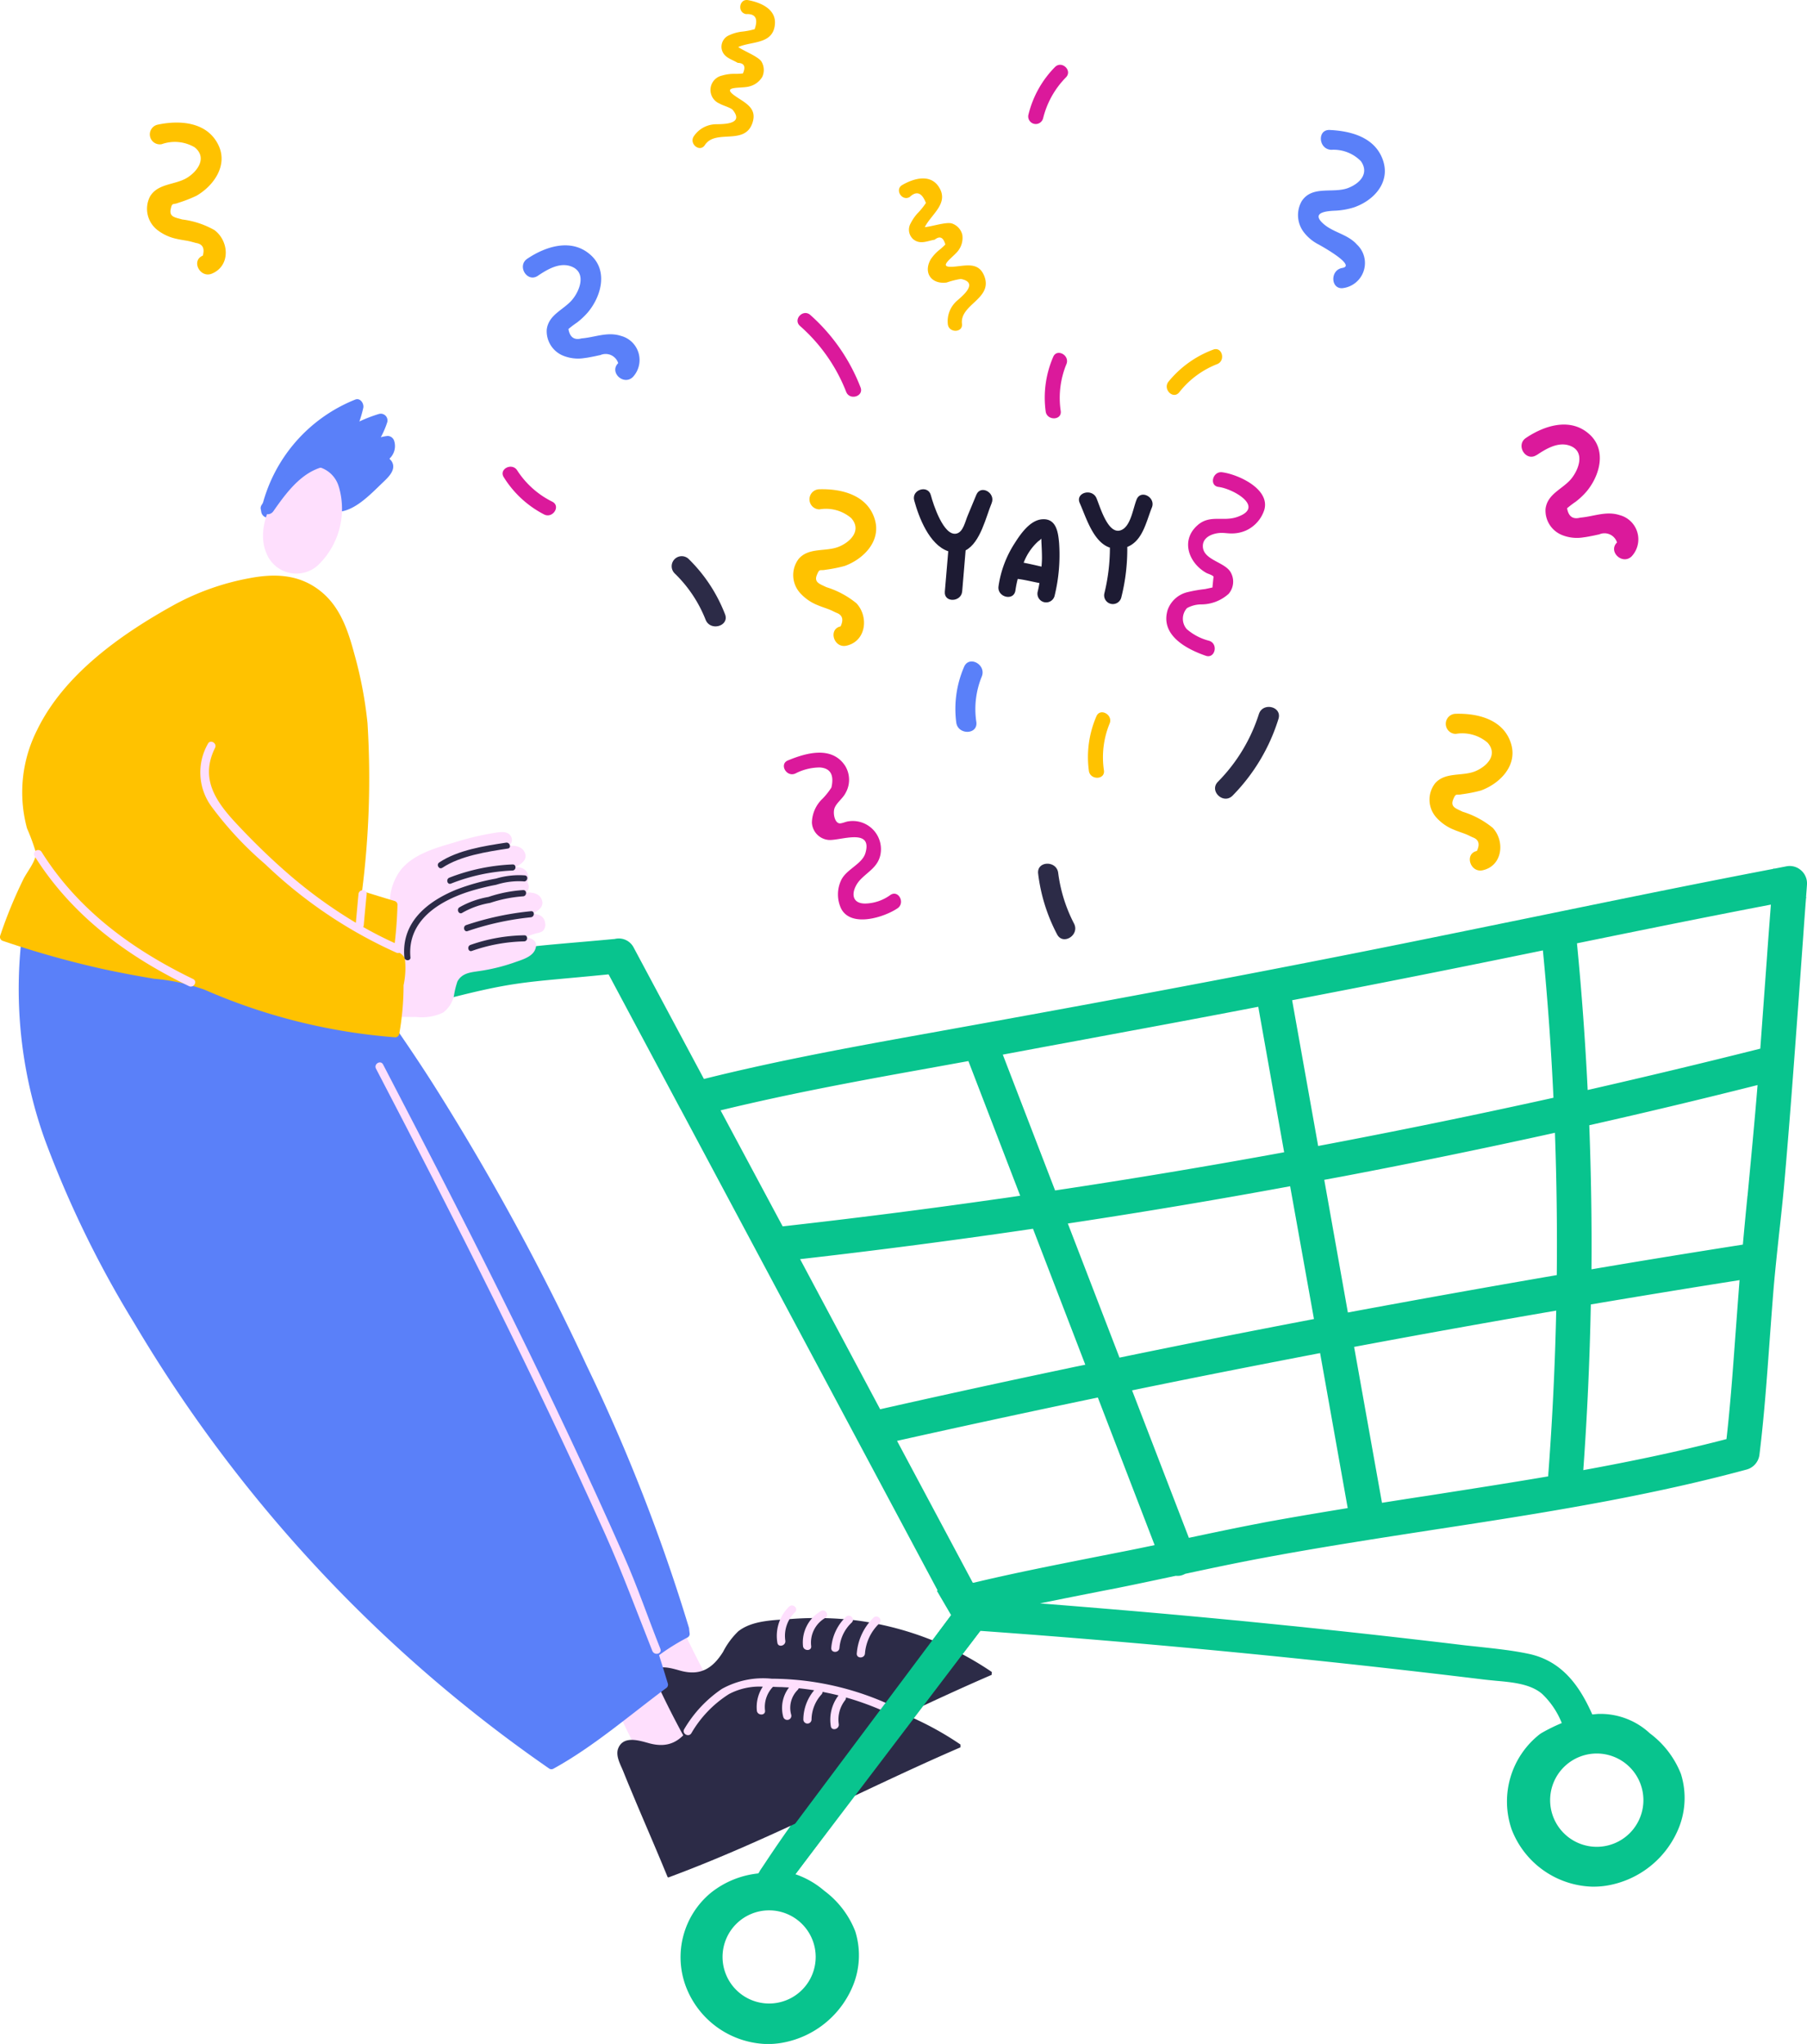<svg xmlns="http://www.w3.org/2000/svg" width="164.341" height="185.831" viewBox="0 0 164.341 185.831">
  <g id="Order_completed" data-name="Order completed" transform="translate(-21.775 -4.998)">
    <path id="Path_1161" data-name="Path 1161" d="M164.312,78.349c-.25.623-.519,1.227-.769,1.85-.25.562-.416,1.56-1.061,1.685-1.143.228-2.078-2.619-2.308-3.493-.25-.977-1.767-.519-1.517.458.416,1.538,1.372,4.055,3.1,4.637l-.312,3.68c-.083,1.019,1.5.957,1.58-.041.1-1.248.207-2.474.312-3.722,1.352-.708,1.851-3.056,2.37-4.3C166.079,78.165,164.708,77.4,164.312,78.349Z" transform="translate(-53.741 -28.368)" fill="#1d1b33"/>
    <path id="Path_1162" data-name="Path 1162" d="M169.565,80.309c-1.123.062-2,1.351-2.537,2.2a9.714,9.714,0,0,0-1.455,3.888c-.145,1,1.393,1.393,1.538.375a9.324,9.324,0,0,1,.208-1.04c.665.083,1.31.25,1.975.375-.042.269-.1.54-.166.811a.792.792,0,0,0,1.538.374,15.661,15.661,0,0,0,.416-4.823C171,81.557,170.854,80.226,169.565,80.309Zm-1.706,3.95a5.035,5.035,0,0,1,1.331-1.954c.354-.209.25-.458.292.25.02.416.041.832.041,1.268,0,.271-.021.52-.041.791-.541-.125-1.081-.25-1.623-.354Z" transform="translate(-52.985 -28.1)" fill="#1d1b33"/>
    <path id="Path_1163" data-name="Path 1163" d="M177.416,78.74c-.312.769-.5,2.183-1.206,2.682-1.311.894-2.1-1.975-2.454-2.807-.416-.915-1.933-.478-1.517.458.582,1.31,1.227,3.555,2.744,4.055a17.466,17.466,0,0,1-.5,4.138.792.792,0,1,0,1.539.374,17.89,17.89,0,0,0,.54-4.575c1.393-.561,1.706-2.245,2.225-3.555C179.2,78.574,177.806,77.8,177.416,78.74Z" transform="translate(-52.265 -28.339)" fill="#1d1b33"/>
    <path id="Path_1164" data-name="Path 1164" d="M117.354,85.456a11.931,11.931,0,0,1,2.836,4.241c.444,1.082,2.2.553,1.754-.529a14.172,14.172,0,0,0-3.328-5.033.914.914,0,0,0-1.261,1.321Z" transform="translate(-34.238 -28.343)" fill="#2c2b47"/>
    <path id="Path_1165" data-name="Path 1165" d="M172.379,132.992a13.79,13.79,0,0,1-1.442-4.6c-.132-1.165-1.958-1.117-1.826.048a15.885,15.885,0,0,0,1.718,5.515C171.358,135,172.908,134.037,172.379,132.992Z" transform="translate(-52.921 -44.017)" fill="#2c2b47"/>
    <path id="Path_1166" data-name="Path 1166" d="M140.7,56.176a17,17,0,0,0-4.565-6.584c-.661-.589-1.61.408-.937,1a15.472,15.472,0,0,1,4.193,5.983C139.707,57.389,141.016,56.993,140.7,56.176Z" transform="translate(-40.66 -15.954)" fill="#db199b"/>
    <path id="Path_1167" data-name="Path 1167" d="M198.21,105.948a15.363,15.363,0,0,1-3.724,6.152c-.829.841.5,2.1,1.334,1.262a17.184,17.184,0,0,0,4.169-6.968c.36-1.13-1.418-1.562-1.778-.445Z" transform="translate(-61.944 -36.027)" fill="#2c2b47"/>
    <path id="Path_1168" data-name="Path 1168" d="M170.822,55.431a9.327,9.327,0,0,0-.685,4.95c.108.865,1.49.841,1.369-.036a8.055,8.055,0,0,1,.517-4.253C172.36,55.287,171.159,54.626,170.822,55.431Z" transform="translate(-53.262 -17.984)" fill="#db199b"/>
    <path id="Path_1169" data-name="Path 1169" d="M97.64,74.4a8.036,8.036,0,0,1-3.2-2.847c-.468-.745-1.694-.132-1.225.613a9.378,9.378,0,0,0,3.667,3.388c.781.4,1.538-.745.757-1.153Z" transform="translate(-25.625 -23.784)" fill="#db199b"/>
    <path id="Path_1170" data-name="Path 1170" d="M176.953,106.427a9.326,9.326,0,0,0-.684,4.95c.108.865,1.49.841,1.369-.036a8.054,8.054,0,0,1,.516-4.253C178.491,106.283,177.289,105.622,176.953,106.427Z" transform="translate(-55.464 -36.302)" fill="#ffc200"/>
    <path id="Path_1171" data-name="Path 1171" d="M191.589,54.579a9.542,9.542,0,0,0-4.061,2.907c-.552.685.42,1.658.973.973a8.148,8.148,0,0,1,3.436-2.559C192.754,55.6,192.406,54.266,191.589,54.579Z" transform="translate(-59.479 -17.792)" fill="#ffc200"/>
    <path id="Path_1172" data-name="Path 1172" d="M158.158,99.343a9.619,9.619,0,0,0-.709,5.058c.156,1.153,1.983,1.117,1.826-.048a7.834,7.834,0,0,1,.493-4.133C160.208,99.138,158.613,98.261,158.158,99.343Z" transform="translate(-48.705 -33.711)" fill="#5a80f9"/>
    <path id="Path_1173" data-name="Path 1173" d="M169.054,19.088a8,8,0,0,1,2.079-3.748c.624-.625-.373-1.574-1-.937a9.283,9.283,0,0,0-2.415,4.361.687.687,0,0,0,1.333.324Z" transform="translate(-52.419 -3.302)" fill="#db199b"/>
    <path id="Path_1174" data-name="Path 1174" d="M191.233,87.329a4.941,4.941,0,0,1-2.067-1.069,1.433,1.433,0,0,1,.024-1.91,2.727,2.727,0,0,1,1.25-.336,3.719,3.719,0,0,0,2.535-.961,1.7,1.7,0,0,0,.156-2.006c-.565-.9-2.475-1.082-2.5-2.307-.024-.877.949-1.2,1.622-1.225.348-.012.7.06,1.045.048a3.189,3.189,0,0,0,1.25-.265,3.105,3.105,0,0,0,1.67-1.874c.552-1.9-2.367-3.232-3.833-3.424-.865-.108-1.2,1.226-.324,1.334,1.346.169,4.289,1.851,1.67,2.739-1.274.433-2.475-.252-3.6.757-1.549,1.382-.769,3.424.8,4.313.144.084.577.2.673.349-.036.324-.072.661-.1.985l-.673.144a12.874,12.874,0,0,0-1.633.288,2.539,2.539,0,0,0-1.766,1.6c-.709,2.307,1.73,3.58,3.484,4.181.817.264,1.141-1.069.312-1.358Z" transform="translate(-59.46 -24.065)" fill="#db199b"/>
    <path id="Path_1175" data-name="Path 1175" d="M134.045,113.7a4.907,4.907,0,0,1,2.247-.565c.961.06,1.322.673,1.057,1.826a6.431,6.431,0,0,1-.8,1.009,3.076,3.076,0,0,0-.973,2.186,1.666,1.666,0,0,0,1.442,1.562c.973.156,4.121-1.189,3.424,1.2-.3,1.021-1.766,1.478-2.222,2.5a3.032,3.032,0,0,0,0,2.523c.877,1.778,3.892.841,5.142,0,.721-.493.085-1.706-.648-1.213a4.029,4.029,0,0,1-2.295.781c-1.466,0-1.214-1.382-.4-2.211.709-.72,1.538-1.129,1.778-2.186a2.563,2.563,0,0,0-2.907-3.076c-.228.024-.625.216-.829.18-.444-.084-.6-1.009-.408-1.43.2-.468.732-.841.973-1.31a2.422,2.422,0,0,0-.036-2.5c-1.213-1.826-3.544-1.166-5.19-.481-.817.324-.156,1.538.648,1.2Z" transform="translate(-39.96 -38.362)" fill="#db199b"/>
    <path id="Path_1176" data-name="Path 1176" d="M104.906,48.041c-1.237-.4-2.367.132-3.58.228-.673.18-1.069-.1-1.2-.853a9.5,9.5,0,0,1,.781-.589,6.589,6.589,0,0,0,.985-.925c1.2-1.43,1.85-3.724.312-5.166-1.718-1.61-4.1-.865-5.815.288-.973.648-.012,2.211.961,1.549.841-.565,1.935-1.225,2.98-.865,1.5.517.841,2.259.084,3.112-.8.889-2.09,1.31-2.259,2.643a2.4,2.4,0,0,0,1.526,2.391,3.627,3.627,0,0,0,1.922.2c.324-.037.637-.108.961-.169.156-.036.312-.072.468-.1a1.2,1.2,0,0,1,1.622.733c-.841.829.493,2.078,1.334,1.261A2.268,2.268,0,0,0,104.906,48.041Z" transform="translate(-26.655 -12.504)" fill="#5a80f9"/>
    <path id="Path_1177" data-name="Path 1177" d="M239.1,68.015c.841-.565,1.934-1.225,2.98-.865,1.5.516.841,2.259.084,3.112-.8.889-2.09,1.31-2.259,2.643a2.4,2.4,0,0,0,1.526,2.391,3.62,3.62,0,0,0,1.922.2c.324-.036.637-.108.961-.168.156-.036.312-.072.468-.1a1.194,1.194,0,0,1,1.622.732c-.841.829.493,2.079,1.333,1.262a2.275,2.275,0,0,0-1.093-3.748c-1.237-.4-2.366.132-3.58.228-.673.18-1.07-.1-1.2-.853a9.362,9.362,0,0,1,.779-.591,6.56,6.56,0,0,0,.985-.925c1.2-1.43,1.85-3.724.313-5.166-1.719-1.61-4.1-.864-5.815.288-.973.649-.012,2.211.973,1.55Z" transform="translate(-77.567 -21.642)" fill="#db199b"/>
    <path id="Path_1178" data-name="Path 1178" d="M209,25.245a3.473,3.473,0,0,1,2.715,1.033c.793,1.13-.132,2.054-1.2,2.451-1.369.493-3.232-.264-4.181,1.177a2.558,2.558,0,0,0,.156,2.787,3.967,3.967,0,0,0,1.394,1.166c.192.108,3.46,1.91,2.138,2.126-1.153.192-1.057,2.019.108,1.826a2.3,2.3,0,0,0,1.225-3.952c-.841-.949-2.151-1.082-3.064-1.9-1.129-1.009.265-1.141.986-1.177a6.7,6.7,0,0,0,1.826-.312c1.814-.637,3.3-2.271,2.619-4.277-.709-2.066-2.859-2.655-4.818-2.751-1.178-.084-1.069,1.742.1,1.8Z" transform="translate(-66.169 -6.625)" fill="#5a80f9"/>
    <path id="Path_1179" data-name="Path 1179" d="M227.595,113.589a12.978,12.978,0,0,0,1.754-.348c1.694-.625,3.292-2.223,2.751-4.169-.636-2.271-3.027-2.871-5.106-2.8a.914.914,0,0,0,.048,1.826,3.529,3.529,0,0,1,2.9.8c.961,1.093-.048,2.151-1.13,2.6-1.189.481-2.727.036-3.653,1.105a2.43,2.43,0,0,0,.18,3.16,4.244,4.244,0,0,0,1.562,1.057c.42.18.865.3,1.285.492.12.06.24.12.372.18.577.2.709.613.409,1.25-1.153.252-.613,2.006.529,1.755,1.8-.4,2.054-2.631.913-3.857a8.044,8.044,0,0,0-2.739-1.466c-.577-.288-1.129-.42-.865-1.093C227.066,113.432,227.09,113.7,227.595,113.589Z" transform="translate(-72.875 -36.376)" fill="#ffc200"/>
    <path id="Path_1180" data-name="Path 1180" d="M43.987,24.352a3.565,3.565,0,0,1,2.992.288c1.129.913.324,2.126-.661,2.751-1.081.685-2.679.5-3.4,1.718a2.441,2.441,0,0,0,.721,3.088,4.284,4.284,0,0,0,1.718.769c.444.108.912.144,1.346.264l.4.108q.9.144.613,1.153c-1.093.444-.252,2.078.829,1.633,1.706-.709,1.574-2.943.24-3.952a7.875,7.875,0,0,0-2.944-.973c-.613-.181-1.189-.217-1.045-.925.133-.649.2-.384.7-.589a12.183,12.183,0,0,0,1.658-.648c1.562-.913,2.859-2.752,1.994-4.577-1.009-2.127-3.484-2.307-5.5-1.887a.906.906,0,1,0,.348,1.778Z" transform="translate(-7.498 -6.248)" fill="#ffc200"/>
    <path id="Path_1181" data-name="Path 1181" d="M137.284,81.735a13.072,13.072,0,0,0,1.755-.349c1.694-.625,3.292-2.223,2.751-4.169-.637-2.27-3.028-2.871-5.106-2.8a.914.914,0,0,0,.048,1.826,3.526,3.526,0,0,1,2.9.8c.961,1.093-.048,2.151-1.129,2.595-1.189.481-2.727.037-3.653,1.105a2.431,2.431,0,0,0,.181,3.16,4.236,4.236,0,0,0,1.562,1.057c.42.18.865.3,1.285.493.12.06.24.12.372.18.577.2.709.613.409,1.25-1.153.252-.613,2.006.529,1.754,1.8-.4,2.054-2.631.913-3.856a8.053,8.053,0,0,0-2.739-1.466c-.577-.288-1.13-.42-.865-1.093C136.752,81.582,136.779,81.843,137.284,81.735Z" transform="translate(-40.436 -24.934)" fill="#ffc200"/>
    <path id="Path_1182" data-name="Path 1182" d="M157.127,39.212c-.541-1.417-1.814-.913-2.944-.865-1.393.06.2-.925.589-1.5a1.907,1.907,0,0,0,.349-1.406,1.446,1.446,0,0,0-.913-1.021c-.493-.192-1.826.264-2.5.324.589-1.189,2.271-2.186,1.25-3.7-.8-1.177-2.307-.709-3.3-.132-.709.409-.036,1.5.673,1.093q.937-.882,1.478.541a6.469,6.469,0,0,1-.769.949,4.172,4.172,0,0,0-.636.937,1.153,1.153,0,0,0,.264,1.418c.625.5,1.273.144,1.935.036q.7-.559.973.433a5.575,5.575,0,0,1-.481.445,3.857,3.857,0,0,0-.853.913c-.7,1.249.1,2.283,1.454,2.1a7.7,7.7,0,0,1,1.285-.325c1.874.361-.252,1.851-.468,2.1a2.471,2.471,0,0,0-.709,2.019c.1.817,1.382.781,1.285-.036C154.881,41.758,157.906,41.265,157.127,39.212Z" transform="translate(-45.826 -9.093)" fill="#ffc200"/>
    <path id="Path_1183" data-name="Path 1183" d="M124.933,6.281c.853-.048,1.117.409.78,1.37a6.792,6.792,0,0,1-1.2.228,3.807,3.807,0,0,0-1.093.312,1.144,1.144,0,0,0-.709,1.25c.156.781.877.925,1.466,1.274.589.012.745.336.469.961a6.013,6.013,0,0,1-.661.036,3.94,3.94,0,0,0-1.237.156,1.341,1.341,0,0,0-.228,2.547c.24.156,1.033.372,1.2.577,1.2,1.478-1.369,1.262-1.706,1.31a2.477,2.477,0,0,0-1.838,1.093c-.445.684.553,1.49,1.009.793.973-1.49,3.616.072,4.325-2.006.493-1.442-.8-1.874-1.694-2.547-1.118-.841.757-.577,1.417-.78A1.915,1.915,0,0,0,126.4,12a1.494,1.494,0,0,0-.048-1.37c-.324-.6-2.367-1.237-2.367-1.633-.084.192-.168.4-.252.588,1.093-1,3.616-.264,3.82-2.354.144-1.418-1.322-2.019-2.451-2.223-.8-.132-.985,1.129-.168,1.273Z" transform="translate(-35.305)" fill="#ffc200"/>
    <path id="Path_1184" data-name="Path 1184" d="M206.519,128.268a1.553,1.553,0,0,0-1.333-.372l-1.117.217-.06-.06v.072c-7.353,1.406-14.778,2.932-21.974,4.409-5.178,1.057-10.548,2.163-15.823,3.208-11.569,2.295-23.872,4.6-37.592,7.064l-.54.1c-7.028,1.262-14.285,2.559-21.349,4.325l-6.38-11.93a1.518,1.518,0,0,0-1.718-.8h0c-8.494.793-9.13.565-17.384,2.727a1.526,1.526,0,0,0-1.129,1.118,1.7,1.7,0,0,0,.4,1.61,1.45,1.45,0,0,0,1.405.36c7.845-2.066,8.061-1.79,16.135-2.595l6.536,12.239a.012.012,0,0,0,.012.012l23.38,43.767c-.024.012-.048.012-.072.024l1.3,2.223-3.52,4.733c-.733.925-1.454,1.851-2.186,2.764-4.049,5.106-8.23,10.392-11.834,15.978a8.252,8.252,0,0,0-4.289,1.742,7.589,7.589,0,0,0-2.283,8.578,8.111,8.111,0,0,0,7.281,5.19,7.491,7.491,0,0,0,1.633-.144,8.573,8.573,0,0,0,6.139-4.866,7.294,7.294,0,0,0,.336-5.238,8.39,8.39,0,0,0-2.823-3.688,7.946,7.946,0,0,0-2.619-1.5l9.923-13.3c.288-.372.589-.745.877-1.105,1.994-2.511,4.037-5.106,6.019-7.725a.484.484,0,0,0,.132.012c15.257,1.093,30.635,2.583,45.713,4.422.336.036.684.072,1.057.108,1.466.132,3.136.276,4.2,1.2a7.485,7.485,0,0,1,1.778,2.643,16.261,16.261,0,0,0-1.79.877,1.328,1.328,0,0,0-.133.084,1.1,1.1,0,0,0-.12.084,7.772,7.772,0,0,0-2.511,8.639,8.111,8.111,0,0,0,7.281,5.19,7.5,7.5,0,0,0,1.634-.144,8.573,8.573,0,0,0,6.139-4.866,7.293,7.293,0,0,0,.336-5.239,8.477,8.477,0,0,0-2.823-3.688,6.584,6.584,0,0,0-4.709-1.766c-.18.012-.349.036-.529.048-1.093-2.451-2.655-4.854-5.8-5.515-1.418-.3-2.884-.456-4.313-.613-.529-.06-1.045-.108-1.562-.169-1.958-.24-3.965-.468-5.971-.7-7.929-.9-15.979-1.706-23.932-2.391-2.836-.24-5.731-.481-8.651-.709,1.97-.409,3.952-.793,5.887-1.177l.565-.108c1.97-.384,3.965-.817,5.9-1.225a1.5,1.5,0,0,0,.4-.012,1.589,1.589,0,0,0,.456-.169c2.283-.492,4.625-.985,6.932-1.417,5.178-.973,10.489-1.79,15.618-2.583,4.085-.625,8.314-1.273,12.471-2.006,1.225-.216,2.415-.433,3.556-.648,4.589-.877,8.6-1.778,12.422-2.811a1.6,1.6,0,0,0,1.226-1.382c.433-3.5.684-7.076.937-10.524.108-1.454.217-2.944.336-4.422.144-1.718.336-3.472.516-5.165.156-1.406.313-2.848.445-4.277.5-5.61.913-11.329,1.321-16.853l.2-2.763c.072-1,.144-2.006.217-3,.084-1.2.168-2.391.264-3.592l.048-.012-.048-.036c.024-.384.06-.769.084-1.153A1.578,1.578,0,0,0,206.519,128.268Zm-89.624,98.792a4.235,4.235,0,1,1-4.229-4.241,4.235,4.235,0,0,1,4.229,4.241Zm71.037-18.5a4.241,4.241,0,1,1-4.241,4.241,4.242,4.242,0,0,1,4.241-4.241Zm-4.9-73.021q.649,6.668.961,13.4-10.668,2.361-21.4,4.385l-2.366-13.252c7.834-1.5,15.379-3,22.8-4.529Zm-20.82,33.519q-8.9,1.695-17.686,3.508l-4.7-12.194q10.146-1.531,20.219-3.388Zm-22.743-25.073,6-1.117q5.964-1.1,11.677-2.2l2.355,13.227q-10.417,1.91-20.832,3.472l-4.757-12.35c1.887-.349,3.738-.7,5.563-1.034Zm-31.224,6.1c6.031-1.466,12.122-2.607,18.358-3.724l4.181-.757,4.71,12.242c-.721.108-1.442.216-2.163.312-6.38.913-12.915,1.742-19.439,2.475Zm7.233,13.528q10.6-1.207,21.18-2.763l4.758,12.362c-.541.108-1.082.217-1.622.336-5.562,1.166-11.293,2.415-17.036,3.712ZM144.838,190.2l-2.739.541c-3.568.709-7.244,1.43-10.849,2.295-.024,0-.048-.012-.072-.012l-6.884-12.891q9.119-2.036,18.263-3.94l5.165,13.42c-.961.2-1.922.4-2.883.588Zm13.672-2.8c-.421.072-.854.156-1.274.24-2.151.409-4.3.865-6.4,1.31l-5.166-13.408c5.707-1.177,11.4-2.295,17.1-3.388l2.511,14.092c-2.258.372-4.516.745-6.762,1.153Zm25-4.037c-3.676.625-7.328,1.189-10.933,1.754l-.072.012c-1.357.2-2.727.42-4.108.636l-2.534-14.175q9.228-1.73,18.381-3.3-.162,7.533-.735,15.077Zm.781-18.3q-9.533,1.64-18.995,3.4L163.148,156.4l1.755-.324q9.659-1.838,19.224-3.952.233,6.47.167,12.94Zm16.255,5.394c-.228,3.123-.456,6.344-.817,9.515-4.325,1.129-8.674,2.03-13.023,2.823q.541-7.515.685-15.065c4.422-.745,8.95-1.49,13.528-2.211-.131,1.659-.251,3.317-.372,4.939Zm1.093-12.6c-.144,1.453-.288,2.943-.42,4.433-4.589.721-9.19,1.466-13.768,2.247.036-4.361-.037-8.734-.2-13.1,5.07-1.141,10.2-2.366,15.306-3.653-.275,3.377-.6,6.765-.912,10.069Zm1.742-21.289c-.192,2.631-.384,5.274-.577,7.906q-7.821,1.965-15.7,3.76-.325-6.685-.973-13.336c5.695-1.165,11.678-2.379,17.637-3.52-.133,1.731-.266,3.461-.386,5.19Z" transform="translate(-20.936 -44.135)" fill="#08c48e"/>
    <path id="Path_1185" data-name="Path 1185" d="M117.943,238.97c-.012,0-.012.012-.024.012v-.012a.192.192,0,0,0,.1-.265,84.01,84.01,0,0,1-3.988-8.41.188.188,0,0,0-.276-.108c-1.093.565-2.5.721-3.46,1.514a.192.192,0,0,0-.048.18,41.131,41.131,0,0,0,3.04,7.1c.252.493.625,1.755,1.129,2.043a.848.848,0,0,0,.516.048c.336-.06.817-.565,1.129-.745a15.221,15.221,0,0,1,1.983-.985C118.267,239.234,118.171,238.874,117.943,238.97Z" transform="translate(-31.775 -80.879)" fill="#fedffd"/>
    <path id="Path_1186" data-name="Path 1186" d="M145.023,239.592a.091.091,0,0,0-.012-.144,28.5,28.5,0,0,0-12.266-4.662,30.658,30.658,0,0,0-5.934-.132c-1.538.108-3.556.108-4.83,1.13a7.065,7.065,0,0,0-1.382,1.874c-.95,1.5-2.054,2.187-3.845,1.706-.877-.24-2.366-.745-2.836.468-.264.684.24,1.514.481,2.126.373.938.769,1.862,1.153,2.787.949,2.247,1.922,4.481,2.848,6.74a.085.085,0,0,0,.12.06c9.083-3.364,17.612-7.965,26.491-11.8a.114.114,0,0,0,.012-.156ZM125.6,234.834q.523-.054,1.045-.072-.506.019-1.047.072Zm-11.39,4.674a.955.955,0,0,0-.216.324,1.08,1.08,0,0,0-.06.481.641.641,0,0,1,.274-.8Z" transform="translate(-33.071 -82.462)" fill="#2c2b47"/>
    <path id="Path_1187" data-name="Path 1187" d="M115.4,248.828l-.012-.012a.192.192,0,0,0,.085-.264,84.17,84.17,0,0,1-4.145-8.338.187.187,0,0,0-.276-.108c-1.081.577-2.487.769-3.424,1.574a.166.166,0,0,0-.048.18,42.85,42.85,0,0,0,3.3,7.292c.276.5.588,1.562,1.129,1.79.445.192.721-.2,1.069-.445a15.862,15.862,0,0,1,2.475-1.346C115.783,249.068,115.6,248.768,115.4,248.828Z" transform="translate(-30.817 -84.441)" fill="#fedffd"/>
    <path id="Path_1188" data-name="Path 1188" d="M140.576,249.884a.091.091,0,0,0-.012-.144,28.5,28.5,0,0,0-12.266-4.662,30.664,30.664,0,0,0-5.935-.132c-1.538.108-3.556.108-4.83,1.129a7.1,7.1,0,0,0-1.382,1.874c-.949,1.5-2.054,2.186-3.845,1.706-.877-.24-2.367-.745-2.836.469-.264.684.24,1.514.481,2.126.372.938.769,1.862,1.153,2.788.949,2.247,1.922,4.481,2.847,6.74a.086.086,0,0,0,.12.06c9.083-3.364,17.612-7.965,26.491-11.8a.1.1,0,0,0,.013-.156Z" transform="translate(-31.474 -86.158)" fill="#2c2b47"/>
    <path id="Path_1189" data-name="Path 1189" d="M133.146,232.88a3.728,3.728,0,0,0-1.07,3.292c.072.468.793.276.721-.2a2.98,2.98,0,0,1,.877-2.571c.349-.324-.18-.853-.528-.516Z" transform="translate(-39.601 -81.816)" fill="#fedffd"/>
    <path id="Path_1190" data-name="Path 1190" d="M137.367,233.548a3.287,3.287,0,0,0-1.634,3.184c.048.468.8.481.745,0a2.588,2.588,0,0,1,1.261-2.547C138.16,233.956,137.788,233.307,137.367,233.548Z" transform="translate(-40.928 -82.076)" fill="#fedffd"/>
    <path id="Path_1191" data-name="Path 1191" d="M141.088,234.34a4.374,4.374,0,0,0-1.333,2.823c-.036.481.709.481.745,0a3.556,3.556,0,0,1,1.105-2.295C141.965,234.532,141.436,234,141.088,234.34Z" transform="translate(-42.378 -82.341)" fill="#fedffd"/>
    <path id="Path_1192" data-name="Path 1192" d="M144.9,234.455a5.081,5.081,0,0,0-1.526,3.256c-.037.48.709.48.745,0a4.238,4.238,0,0,1,1.3-2.727C145.776,234.647,145.247,234.118,144.9,234.455Z" transform="translate(-43.678 -82.382)" fill="#fedffd"/>
    <path id="Path_1193" data-name="Path 1193" d="M138.811,246.156a26.132,26.132,0,0,0-12-2.98,7.731,7.731,0,0,0-4.529.925,11.314,11.314,0,0,0-3.424,3.653c-.252.408.4.793.649.372a10.317,10.317,0,0,1,3.424-3.556A5.94,5.94,0,0,1,126,243.9a3.356,3.356,0,0,0-.541,2.175c.048.468.793.481.745,0a2.632,2.632,0,0,1,.7-2.138c.012-.012.012-.024.024-.024.252.012.5.024.757.024l.7.036a3.057,3.057,0,0,0-.516,2.7.375.375,0,0,0,.721-.2,2.3,2.3,0,0,1,.577-2.271.544.544,0,0,0,.1-.156q.7.072,1.406.181a4.182,4.182,0,0,0-.985,2.655.372.372,0,0,0,.745,0,3.46,3.46,0,0,1,.9-2.27.344.344,0,0,0,.1-.24c.493.1.973.2,1.454.324a3.639,3.639,0,0,0-.7,2.8c.072.468.793.276.721-.2a2.854,2.854,0,0,1,.577-2.162.423.423,0,0,0,.084-.252,26.562,26.562,0,0,1,4.878,1.935C138.857,247.021,139.241,246.372,138.811,246.156Z" transform="translate(-34.851 -85.553)" fill="#fedffd"/>
    <path id="Path_1194" data-name="Path 1194" d="M74.541,76.657a1.554,1.554,0,0,0,.432-1.611.629.629,0,0,0-.589-.452,3.473,3.473,0,0,0-.629.117,7.836,7.836,0,0,0,.589-1.375.612.612,0,0,0-.746-.747,13.122,13.122,0,0,0-1.789.688,11.222,11.222,0,0,0,.354-1.241c.079-.393-.276-.943-.746-.746a14.149,14.149,0,0,0-8.529,9.982.629.629,0,0,0,1.081.55,50.954,50.954,0,0,0,6.249-.373c1.454-.276,2.77-1.729,3.812-2.711.492-.472,1.2-1.179.669-1.906C74.619,76.753,74.579,76.7,74.541,76.657Z" transform="translate(-17.348 -29.958)" fill="#5a80f9"/>
    <path id="Path_1195" data-name="Path 1195" d="M85.453,200.489c-.012-.144-.036-.288-.048-.433a.329.329,0,0,0-.012-.108,164.659,164.659,0,0,0-9.3-23.838,226.3,226.3,0,0,0-13.48-24.833c-1.165-1.862-2.379-3.688-3.628-5.5-.552-.8-1.129-1.61-1.706-2.4a10.974,10.974,0,0,0-1.718-2.307c-.637-.481-1.983-.445-2.752-.577q-7.694-1.351-15.389-2.691c-4.037-.709-8.061-1.417-12.1-2.115-.18-.037-.433.048-.456.264A40.653,40.653,0,0,0,26.8,155.53a94.915,94.915,0,0,0,8.134,16.7,129.34,129.34,0,0,0,37.76,40.513.373.373,0,0,0,.372,0c3.665-2.019,6.884-4.83,10.236-7.317a.371.371,0,0,0,.168-.42c-.264-.865-.528-1.73-.8-2.583a19.552,19.552,0,0,1,2.571-1.6.388.388,0,0,0,.217-.335Z" transform="translate(-0.955 -46.939)" fill="#5a80f9"/>
    <path id="Path_1196" data-name="Path 1196" d="M90.247,133.692c-.12-.661-.613-.816-1.189-.816.613-.288,1.093-.673.9-1.25s-.793-.733-1.466-.685a.659.659,0,0,0,.192-.841c-.252-.481-.817-.433-1.273-.373a24.947,24.947,0,0,0-3.857.9c-1.694.492-3.712,1.045-4.878,2.475a5,5,0,0,0-1,2.571c-.048.336.037,1.129-.228,1.333-.324.252-1.67-.144-2.067-.2h-.06a.165.165,0,0,0-.167.134,42.223,42.223,0,0,0-.781,4.914.192.192,0,0,0,.181.24c1.321.108,2.631.168,3.952.156a4.54,4.54,0,0,0,2.463-.4,2.649,2.649,0,0,0,.986-1.538,7.4,7.4,0,0,1,.312-1.285c.4-.745,1.141-.829,1.887-.937a17.038,17.038,0,0,0,3.352-.817c.6-.216,1.489-.456,1.8-1.081.384-.817-.228-1.129-.9-1.189a10.272,10.272,0,0,1,1.033-.36,1.644,1.644,0,0,0,.577-.192.8.8,0,0,0,.227-.759Z" transform="translate(-18.893 -44.79)" fill="#fedffd"/>
    <path id="Path_1197" data-name="Path 1197" d="M87.847,127.057c-.12-.661-.613-.817-1.189-.817.613-.288,1.093-.673.9-1.25s-.793-.733-1.466-.685a.658.658,0,0,0,.192-.841c-.252-.481-.817-.433-1.273-.372a24.842,24.842,0,0,0-3.856.9c-1.694.492-3.713,1.045-4.878,2.475a4.986,4.986,0,0,0-1,2.571c-.048.336.036,1.129-.229,1.334-.324.252-1.67-.144-2.066-.2h-.06a.165.165,0,0,0-.169.133,42.223,42.223,0,0,0-.781,4.914.192.192,0,0,0,.18.24c1.321.108,2.631.168,3.952.156a4.542,4.542,0,0,0,2.463-.4,2.652,2.652,0,0,0,.985-1.538,7.4,7.4,0,0,1,.312-1.285c.4-.745,1.142-.829,1.887-.937a17.071,17.071,0,0,0,3.352-.816c.6-.217,1.49-.457,1.8-1.082.384-.817-.228-1.129-.9-1.189a10.272,10.272,0,0,1,1.033-.36,1.645,1.645,0,0,0,.577-.192.794.794,0,0,0,.228-.757Z" transform="translate(-18.03 -42.406)" fill="#fedffd"/>
    <path id="Path_1198" data-name="Path 1198" d="M58.6,121.506c-.156-.42-.588-.613-1-.829a38.475,38.475,0,0,0,.324-4.072.333.333,0,0,0-.132-.288h0c-.012-.012-.024-.024-.036-.024a.3.3,0,0,0-.108-.048c-.985-.288-1.97-.6-2.943-.9a81.187,81.187,0,0,0,.493-15.27,37.137,37.137,0,0,0-1.19-6.259c-.565-2.1-1.261-4.241-3-5.67-1.922-1.586-4.157-1.694-6.511-1.25a22.99,22.99,0,0,0-6.921,2.45c-4.818,2.668-10,6.32-12.447,11.4a12.526,12.526,0,0,0-.9,8.89,19,19,0,0,1,.8,2.174c.1.721-.793,1.778-1.117,2.439a41.472,41.472,0,0,0-2.127,5.178.374.374,0,0,0,.265.456,86.417,86.417,0,0,0,9.167,2.571c1.514.324,3.039.613,4.565.865a18.1,18.1,0,0,1,4.6,1,53.387,53.387,0,0,0,17.336,4.325.372.372,0,0,0,.36-.277,25.063,25.063,0,0,0,.4-4.457A7.483,7.483,0,0,0,58.6,121.506Z" transform="translate(0 -29.336)" fill="#ffc200"/>
    <path id="Path_1199" data-name="Path 1199" d="M69.934,78.952A2.588,2.588,0,0,0,65.846,77.6a.239.239,0,0,0-.1.2.216.216,0,0,0-.314.079c-1.474,1.887-3.183,4.854-2,7.29a2.922,2.922,0,0,0,4.6.9,7.11,7.11,0,0,0,1.907-7.113Z" transform="translate(-17.341 -29.679)" fill="#fedffd"/>
    <path id="Path_1200" data-name="Path 1200" d="M26.657,126.158c3.389,5.395,8.386,9.083,14.044,11.822.433.2.805-.433.373-.648-5.551-2.691-10.464-6.272-13.78-11.557a.372.372,0,0,0-.637.384Z" transform="translate(-1.737 -43.323)" fill="#fedffd"/>
    <path id="Path_1201" data-name="Path 1201" d="M68.4,128.768a34.151,34.151,0,0,1-3.388-1.694.3.3,0,0,0,.06-.181c.084-.937.168-1.862.264-2.8.048-.481-.709-.481-.745,0-.085.865-.156,1.73-.24,2.6a43.16,43.16,0,0,1-6.487-4.746c-1.514-1.334-2.956-2.751-4.338-4.229-1.9-2.031-3.376-4.109-1.982-6.921.216-.433-.433-.805-.649-.373a5.246,5.246,0,0,0,.313,5.683,31.579,31.579,0,0,0,4.889,5.25,42.267,42.267,0,0,0,11.93,8.05C68.46,129.6,68.845,128.948,68.4,128.768Z" transform="translate(-10.213 -37.799)" fill="#fedffd"/>
    <path id="Path_1202" data-name="Path 1202" d="M100.976,209.053c-1.13-2.835-2.1-5.706-3.34-8.494q-2.416-5.461-4.974-10.885c-3.34-7.1-6.812-14.116-10.381-21.109-2.151-4.229-4.337-8.434-6.523-12.639-.228-.433-.865-.048-.649.372,7.269,13.936,14.393,27.957,20.832,42.293,1.574,3.508,2.884,7.076,4.3,10.644.192.468.913.276.733-.181Z" transform="translate(-19.142 -54.146)" fill="#fedffd"/>
    <path id="Path_1203" data-name="Path 1203" d="M79.7,136.63c-.288-3.292,2.547-5.082,5.334-5.971a21.675,21.675,0,0,1,2.463-.613,6.787,6.787,0,0,1,2.486-.313c.349.072.5-.468.144-.54a7.326,7.326,0,0,0-2.643.288,19.539,19.539,0,0,0-3.6,1c-2.679,1.093-5.022,2.991-4.734,6.152.024.361.589.361.553,0Z" transform="translate(-20.599 -44.604)" fill="#2c2b47"/>
    <path id="Path_1204" data-name="Path 1204" d="M92.694,131.286a12.367,12.367,0,0,0-3.16.625,8.081,8.081,0,0,0-2.643.949c-.288.216-.012.7.288.481a7.652,7.652,0,0,1,2.511-.889,12.2,12.2,0,0,1,3.016-.6c.349-.036.349-.589-.012-.565Z" transform="translate(-23.346 -45.362)" fill="#2c2b47"/>
    <path id="Path_1205" data-name="Path 1205" d="M93.714,134.284a26.488,26.488,0,0,0-5.886,1.261c-.336.12-.192.673.144.541a25.918,25.918,0,0,1,5.731-1.25C94.075,134.8,94.075,134.236,93.714,134.284Z" transform="translate(-23.657 -46.439)" fill="#2c2b47"/>
    <path id="Path_1206" data-name="Path 1206" d="M93.317,137.7a15.408,15.408,0,0,0-4.889.877c-.336.133-.192.673.144.541a15.187,15.187,0,0,1,4.745-.865C93.678,138.24,93.678,137.675,93.317,137.7Z" transform="translate(-23.873 -47.666)" fill="#2c2b47"/>
    <path id="Path_1207" data-name="Path 1207" d="M90.12,124.553c-1.983.3-4.386.673-6.079,1.8-.3.2-.024.685.288.481,1.634-1.081,4.037-1.453,5.947-1.742C90.624,125.046,90.48,124.505,90.12,124.553Z" transform="translate(-22.319 -42.943)" fill="#2c2b47"/>
    <path id="Path_1208" data-name="Path 1208" d="M91.189,127.649a17.774,17.774,0,0,0-5.742,1.2c-.336.133-.192.673.144.541a17.145,17.145,0,0,1,5.587-1.189c.372-.012.372-.577.012-.552Z" transform="translate(-22.802 -44.056)" fill="#2c2b47"/>
    <path id="Path_1209" data-name="Path 1209" d="M63.99,81.212c1.4-2,3.065-4.245,5.777-4.166a.609.609,0,1,0,0-1.218c-3.164-.079-5.168,2.4-6.819,4.775C62.477,81.252,63.537,81.861,63.99,81.212Z" transform="translate(-17.351 -29.738)" fill="#5a80f9"/>
    <path id="Path_1210" data-name="Path 1210" d="M129.612,257.417l17.4-23.258,2.667,1.405-16.82,22.13Z" transform="translate(-38.735 -82.314)" fill="#08c48e"/>
  </g>
</svg>
